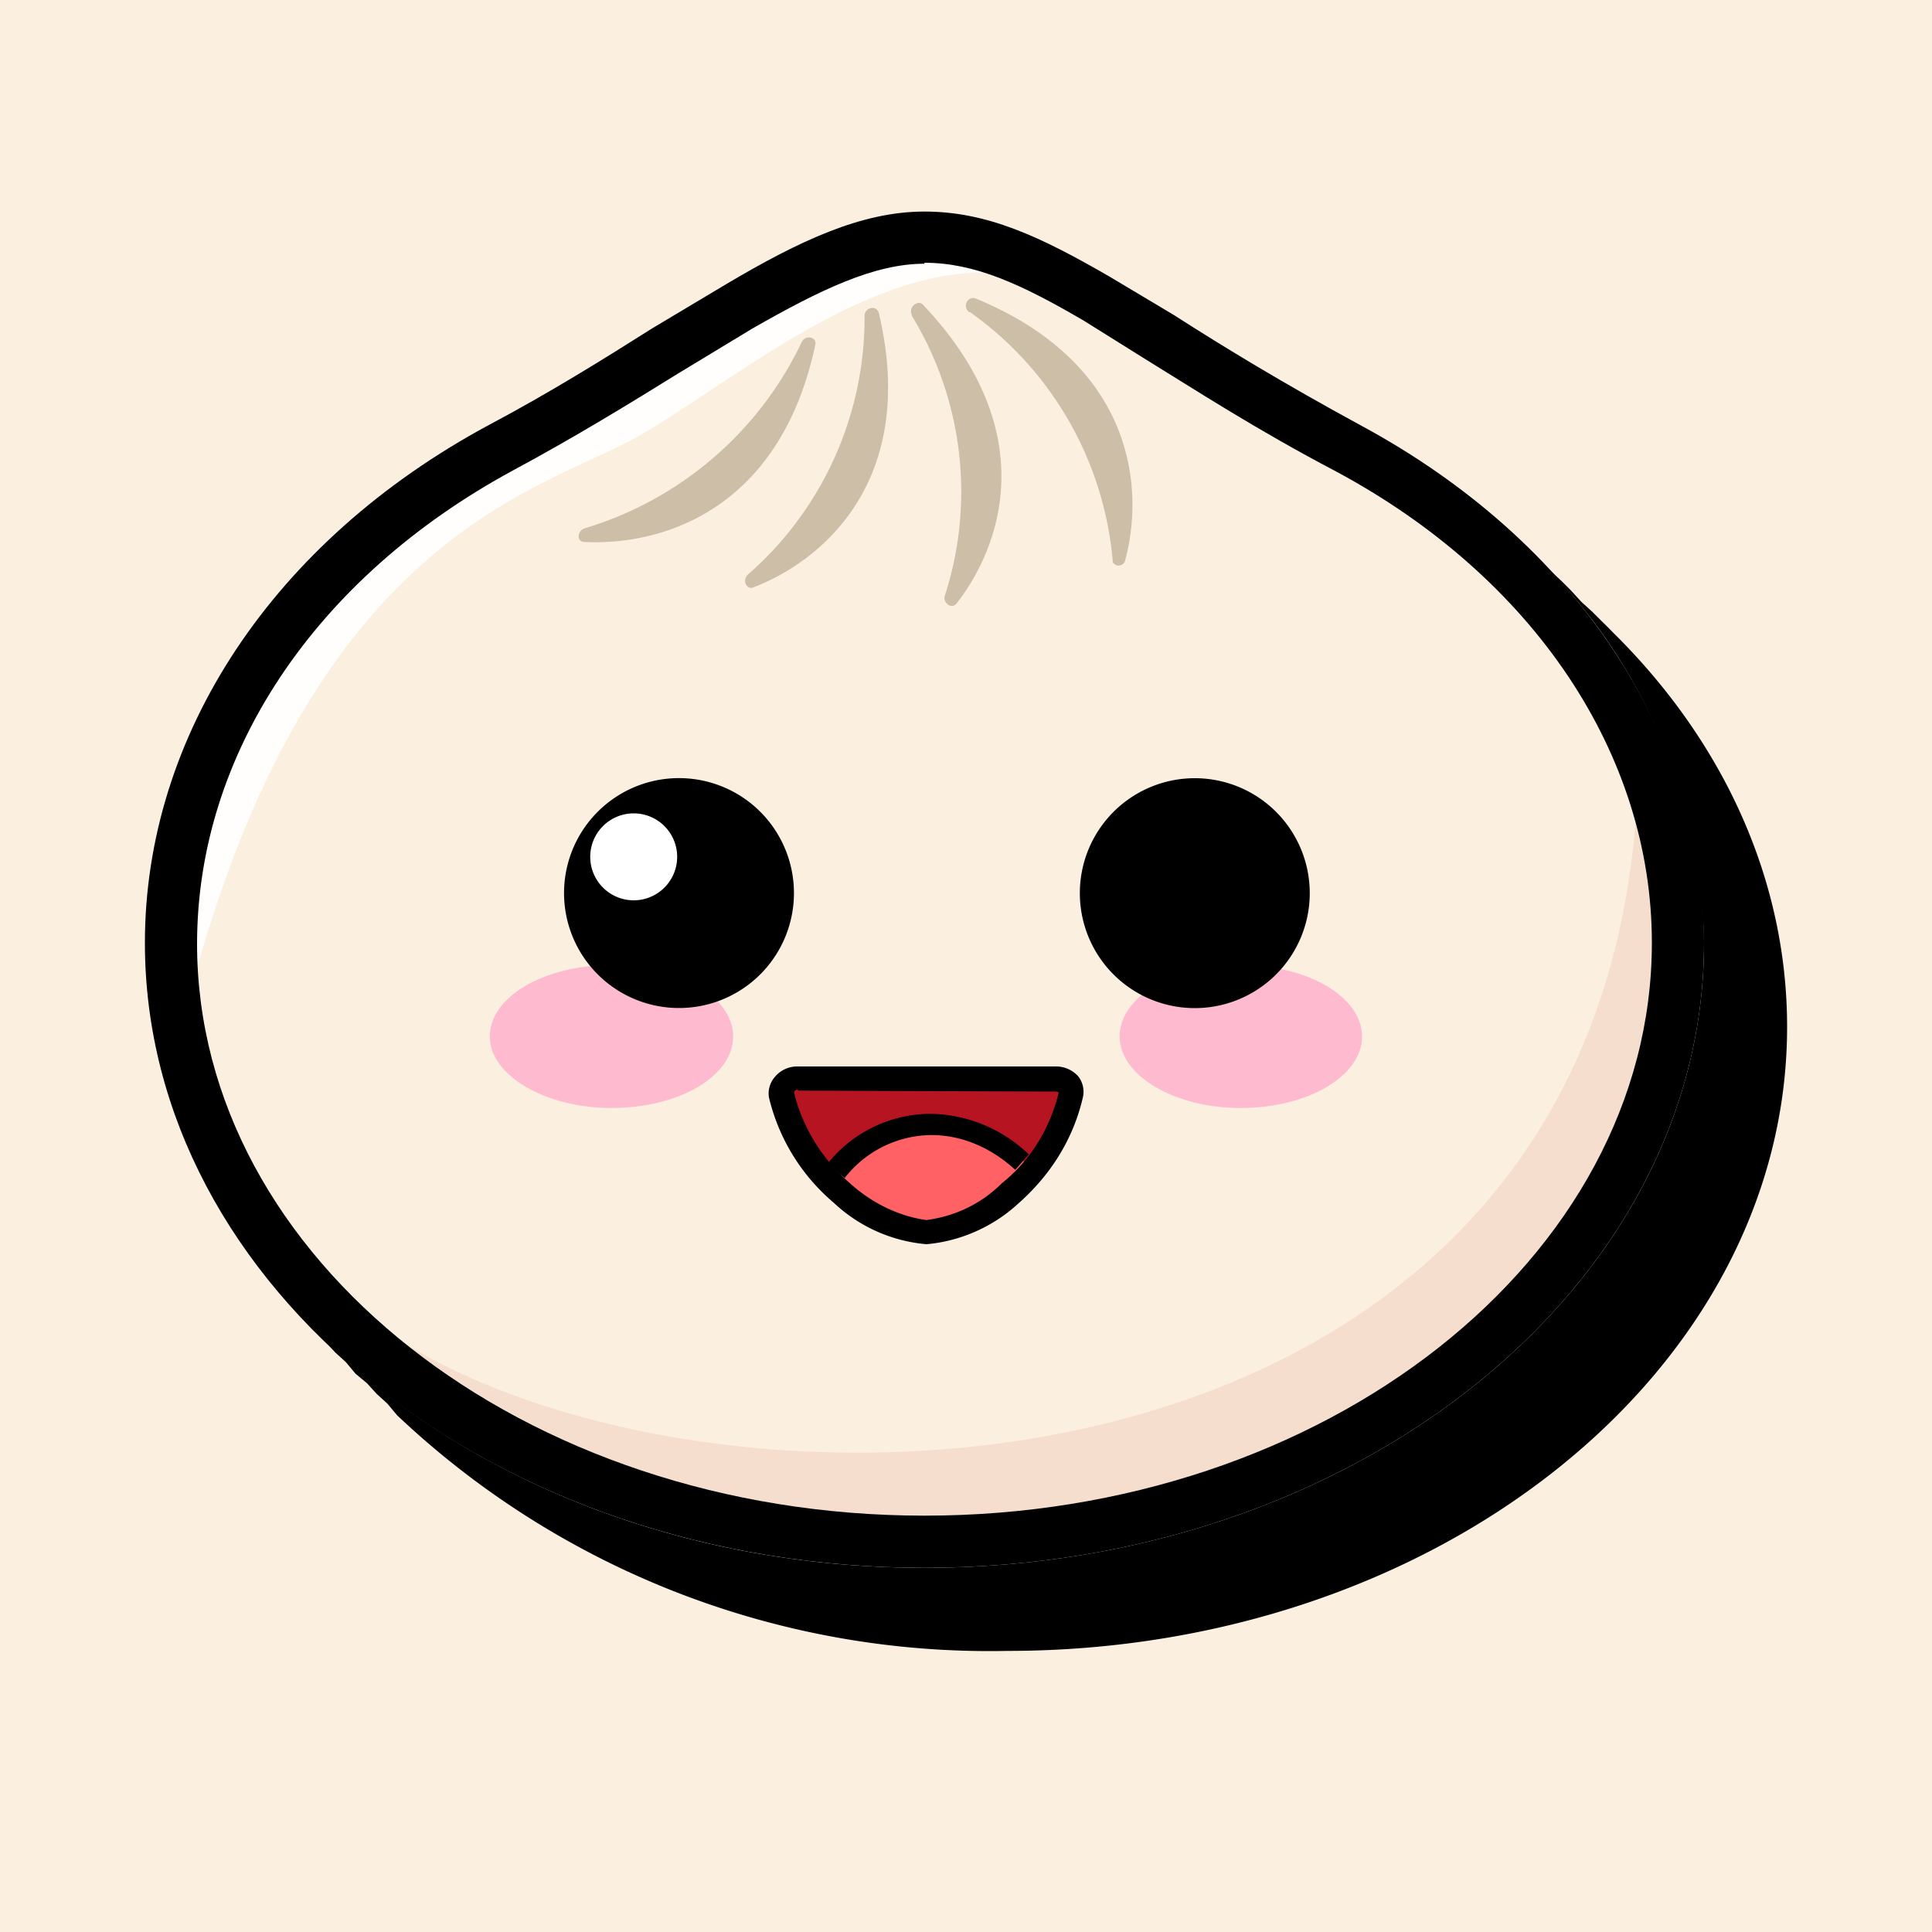 <svg xmlns="http://www.w3.org/2000/svg" viewBox="0 0 20 20">
  <rect width="100%" height="100%" fill="#FBF0DF"/>
  <path d="M16.69 6.54a2.57 2.57 0 0 0-.1-.1l-.11-.11-.11-.1-.11-.12-.1-.1-.12-.11-.1-.1a5.7 5.7 0 0 1 1.7 3.96c0 3.57-3.62 6.47-8.07 6.47-2.5 0-4.72-.91-6.2-2.34l.1.11.11.1.1.12.12.1.1.11.11.1.1.12a8.92 8.92 0 0 0 6.32 2.44c4.45 0 8.07-2.9 8.07-6.46 0-1.51-.65-2.95-1.81-4.09Z"/>
  <path fill="#FBF0DF" d="M17.1 9.76c0 3.28-3.37 5.93-7.53 5.93s-7.53-2.65-7.53-5.93c0-2.03 1.29-3.82 3.27-4.88C7.3 3.82 8.53 2.73 9.57 2.73c1.04 0 1.92.89 4.26 2.15 1.98 1.06 3.27 2.85 3.27 4.88Z"/>
  <path fill="#F6DECE" d="M17.1 9.76c0-.42-.06-.84-.17-1.24-.59 7.17-9.33 7.5-12.77 5.37a8.6 8.6 0 0 0 5.41 1.8c4.15 0 7.53-2.66 7.53-5.93Z"/>
  <path fill="#FFFEFC" d="M6.67 4.48c.96-.57 2.24-1.65 3.5-1.66a2 2 0 0 0-.6-.1c-.52 0-1.08.28-1.78.68l-.76.46c-.5.31-1.07.66-1.72 1.01-2.05 1.11-3.27 2.94-3.27 4.9v.25c1.3-4.6 3.67-4.96 4.63-5.54Z"/>
  <path fill="#CCBEA7" fill-rule="evenodd" d="M8.95 3.27a3.53 3.53 0 0 1-1.21 2.68c-.06.06-.01.16.06.13.73-.28 1.7-1.12 1.3-2.83-.02-.1-.15-.07-.15.02Zm.49 0a3.5 3.5 0 0 1 .34 2.9c-.02.07.07.14.12.08.47-.6.89-1.8-.35-3.1-.06-.05-.15.04-.11.11v.01Zm.6-.04a3.53 3.53 0 0 1 1.48 2.59.07.07 0 0 0 .13-.03c.2-.75.08-2.03-1.55-2.7-.08-.03-.14.08-.07.14ZM6.05 5.47a3.65 3.65 0 0 0 2.25-1.93c.04-.08.16-.05.14.03-.37 1.73-1.61 2.08-2.39 2.04-.08 0-.08-.11 0-.14Z" clip-rule="evenodd"/>
  <path d="M9.57 16.23c-4.45 0-8.07-2.9-8.07-6.47 0-2.15 1.33-4.16 3.56-5.36.64-.34 1.2-.69 1.69-1l.77-.46c.76-.45 1.4-.75 2.05-.75.65 0 1.2.26 1.91.67l.67.4c.53.34 1.14.71 1.93 1.14 2.23 1.2 3.56 3.2 3.56 5.36 0 3.57-3.62 6.47-8.07 6.47Zm0-13.5c-.52 0-1.08.27-1.78.67l-.76.46c-.5.31-1.07.66-1.72 1.01-2.05 1.11-3.27 2.94-3.27 4.9 0 3.26 3.38 5.92 7.53 5.92s7.53-2.66 7.53-5.93c0-1.95-1.22-3.78-3.27-4.88-.82-.43-1.45-.84-1.97-1.16l-.64-.4c-.65-.38-1.13-.6-1.65-.6Z"/>
  <path fill="#B71422" d="M11.09 11.33c-.1.4-.32.75-.63 1.02-.24.22-.54.37-.86.4a1.47 1.47 0 0 1-.9-.4c-.3-.27-.52-.62-.61-1.02a.15.15 0 0 1 .17-.17h2.66a.15.15 0 0 1 .17.17Z"/>
  <path fill="#FF6164" d="M8.7 12.36c.25.24.56.38.9.41.33-.03.64-.17.88-.4l.22-.24a1.47 1.47 0 0 0-1.06-.5 1.32 1.32 0 0 0-1.08.6c.05.05.1.1.15.13Z"/>
  <path d="M8.74 12.2a1.15 1.15 0 0 1 .9-.45c.33 0 .63.14.87.36l.14-.16a1.5 1.5 0 0 0-1.02-.42 1.37 1.37 0 0 0-1.05.5c.05.06.1.12.16.16Z"/>
  <path d="M9.59 12.88a1.6 1.6 0 0 1-.96-.43 2.05 2.05 0 0 1-.67-1.09.26.26 0 0 1 .06-.21.3.3 0 0 1 .24-.11h2.66a.31.31 0 0 1 .24.1.26.26 0 0 1 .05.22c-.1.43-.33.8-.67 1.1-.26.24-.6.39-.95.42Zm-1.33-1.6c-.03 0-.04.02-.04.03.09.37.3.7.58.94.22.2.5.34.79.38.3-.04.57-.17.78-.38.3-.24.5-.57.59-.94l-.02-.01h-.02l-2.66-.01Z"/>
  <path fill="#FEBBD0" d="M12.84 11.47c.7 0 1.26-.33 1.26-.74s-.56-.74-1.26-.74-1.25.33-1.25.74c0 .4.56.74 1.25.74ZM6.33 11.47c.7 0 1.26-.33 1.26-.74s-.56-.74-1.26-.74-1.26.33-1.26.74c0 .4.57.74 1.26.74Z"/>
  <path fill-rule="evenodd" d="M6.92 10.43a1.19 1.19 0 1 0 0-2.37 1.19 1.19 0 0 0 0 2.37Zm5.33 0a1.19 1.19 0 1 0 .02-2.37 1.19 1.19 0 0 0-.02 2.37Z" clip-rule="evenodd"/>
  <path fill="#fff" fill-rule="evenodd" d="M6.56 9.32a.45.45 0 1 0 0-.9.45.45 0 0 0 0 .9Zm5.33 0Z" clip-rule="evenodd"/>
</svg>